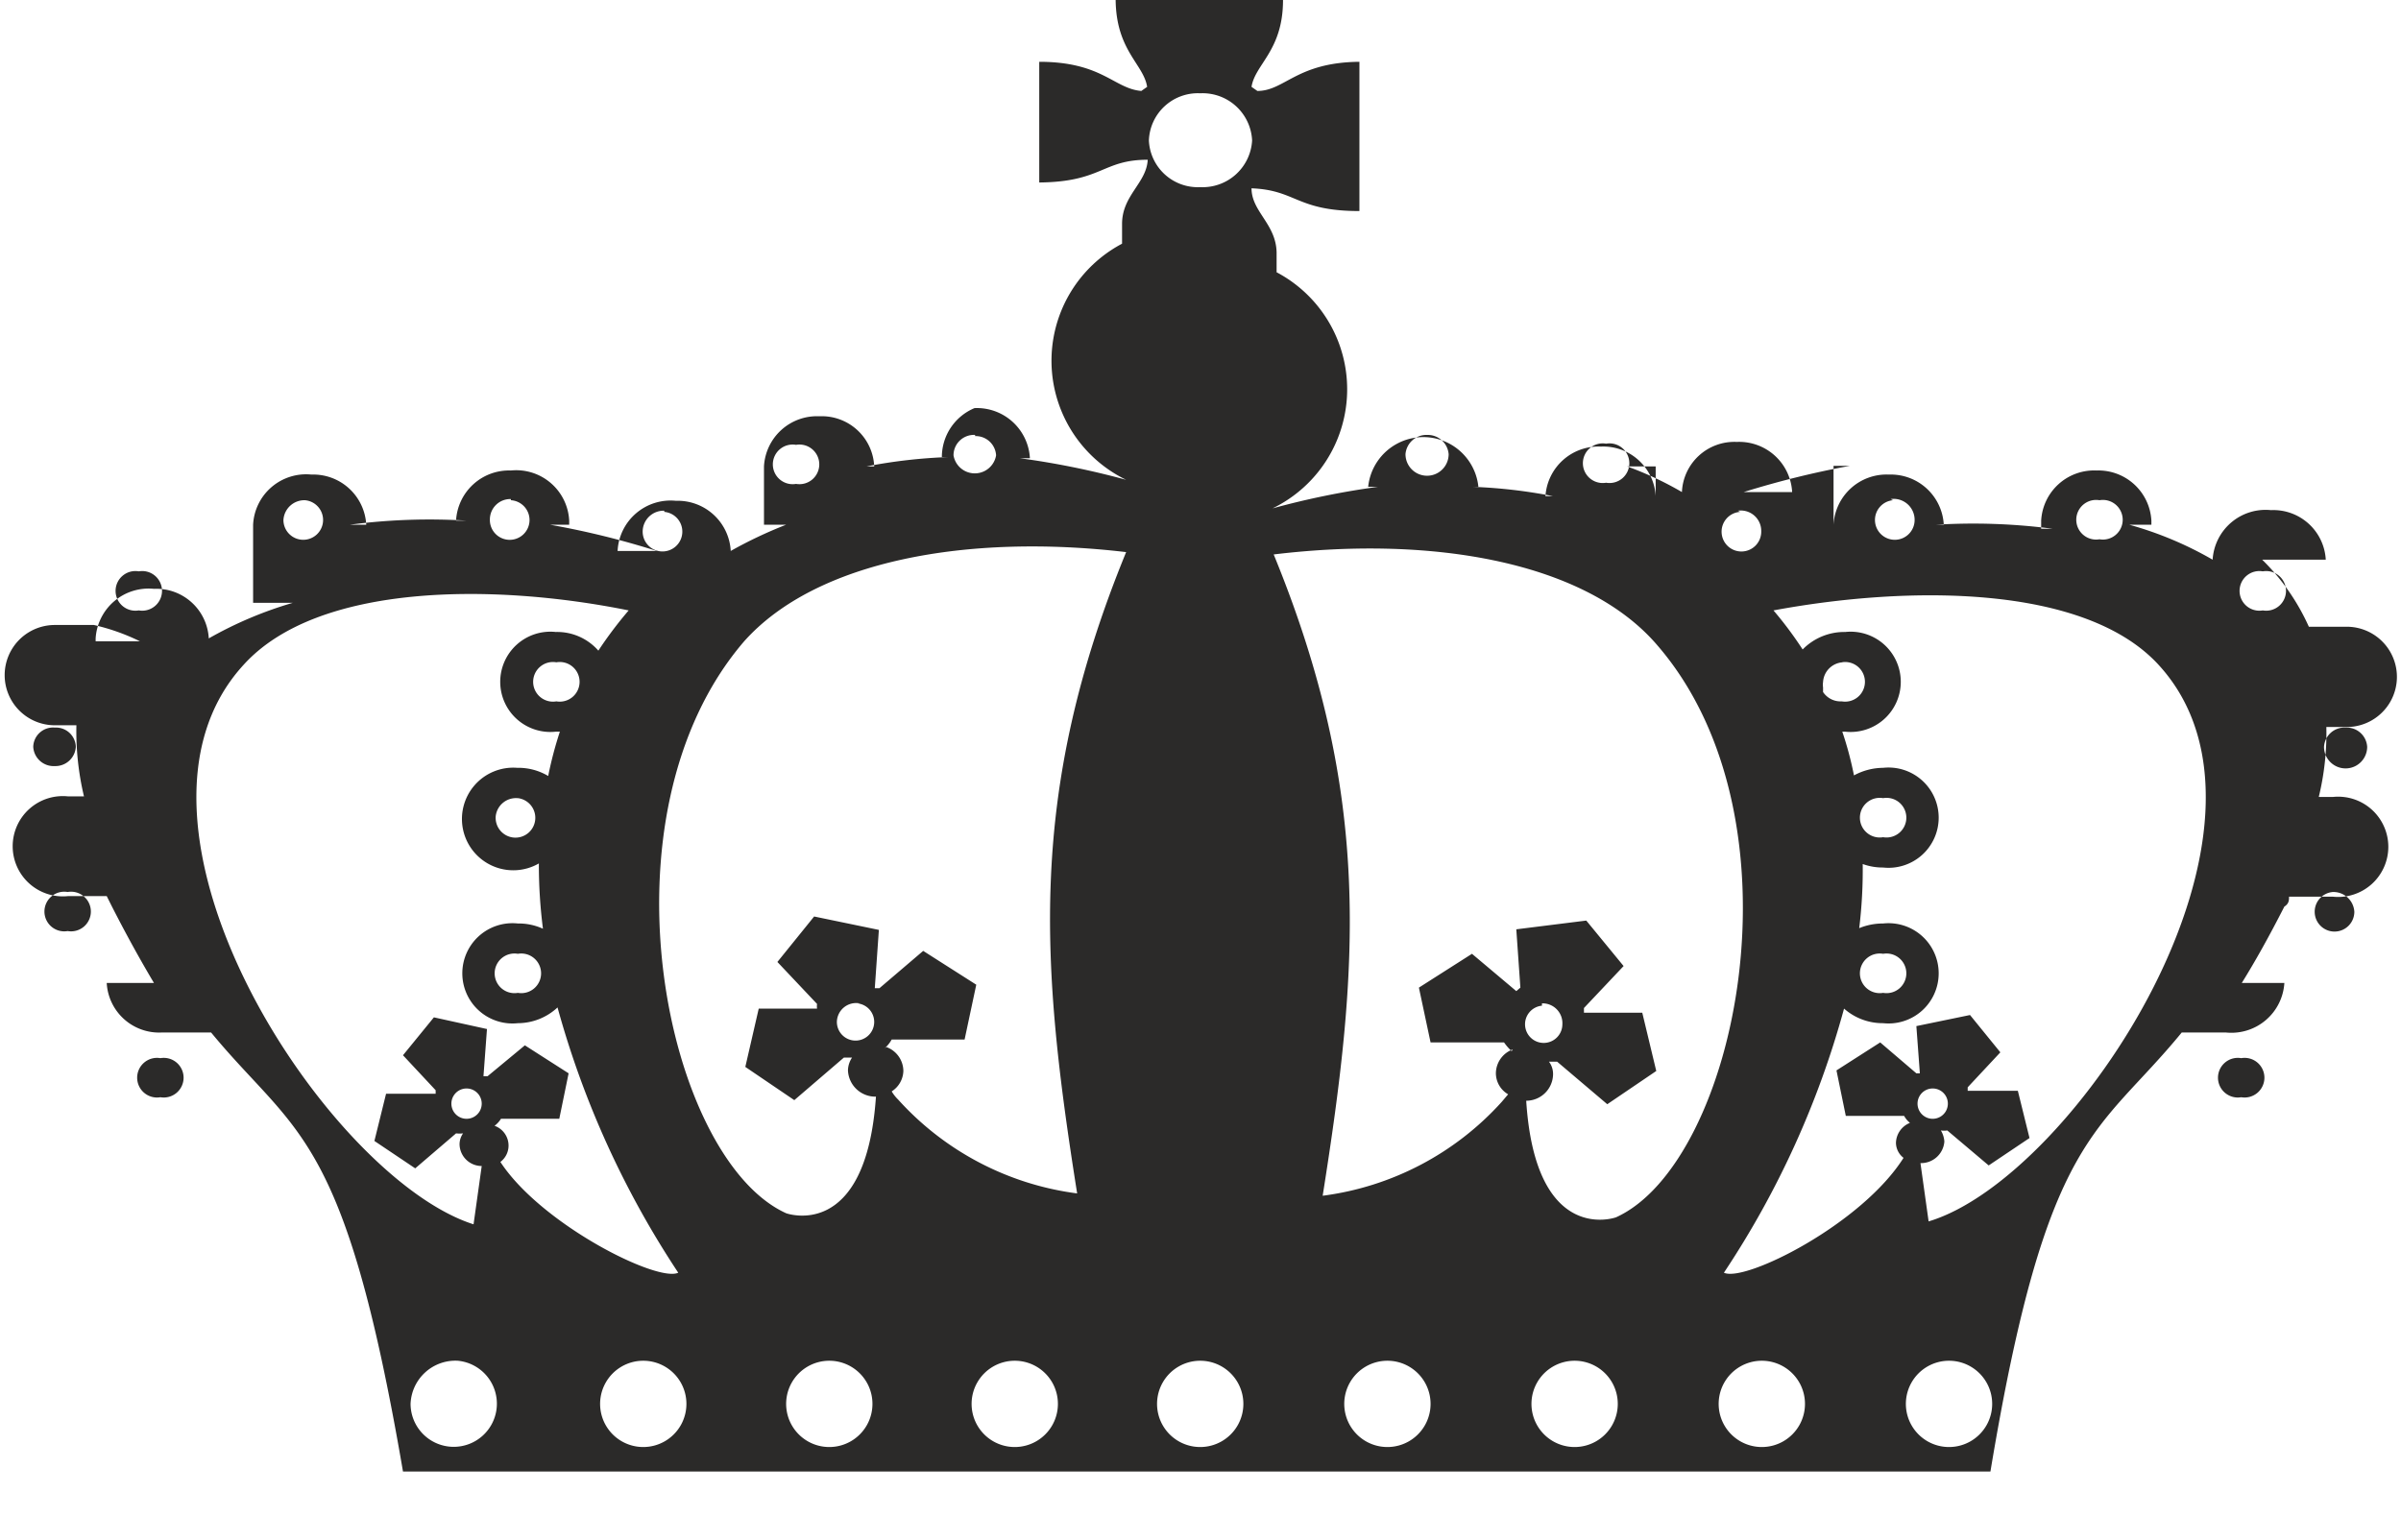 <svg xmlns="http://www.w3.org/2000/svg" viewBox="0 0 41.17 26.41"><defs><style>.cls-1{fill:#2b2a29;fill-rule:evenodd;}</style></defs><g id="Слой_2" data-name="Слой 2"><g id="Слой_1-2" data-name="Слой 1"><path class="cls-1" d="M35,8.93a.91.91,0,0,1,.95-.86.91.91,0,0,1,.94.86V9h0V9h0V9h0v0h0v0h0v0h0v0h0v0h-.38a6.14,6.14,0,0,1,1.43.6h0a.91.91,0,0,1,1-.85.9.9,0,0,1,.94.85v0h0v0h0v0h0v0h0v0h0v0h0v0H39.6v0h0v0h-.81a3.78,3.78,0,0,1,.8,1.15h.65a.86.86,0,1,1,0,1.72h-.35a4.64,4.64,0,0,1-.13,1.2H40a.86.86,0,1,1,0,1.71h-.75c0,.06,0,.12-.08.17-.26.51-.5.94-.73,1.31h.62v0h0l0,0h0v0h0v0h0l0,0h0v0h.11v0h0v0h0v0h0v0h0v0h0v0h0v0h0v0a.91.91,0,0,1-1,.85h-.51l0,0h-.25v0h0v0c-1.44,1.76-2.31,1.69-3.28,7.53H6.91c-1-5.85-1.84-5.77-3.29-7.53h0v0H2.77a.9.9,0,0,1-.94-.85v0h0v0h0v0h0v0h0v0h0v0h0v0h0v0h.27l0,0h0l0,0h.54c-.22-.37-.46-.8-.72-1.31l-.09-.18H1.17a.86.86,0,1,1,0-1.71h.27a4.83,4.83,0,0,1-.13-1.22H.94a.86.86,0,1,1,0-1.72h.67A3.62,3.62,0,0,1,2.4,11H1.74v0h0v0H1.64v0h0v0h0v0h0v0h0v0h0v0h0v0h0v0h0v0h0v0h0v0h0v0h0v0h0v0h0v0h0v0h0v0h0v-.05a.91.91,0,0,1,1-.85.9.9,0,0,1,.94.85h0a6.71,6.71,0,0,1,1.44-.61h0l0,0H4.5v0h0v0h0v0H4.34v0h0v0h0v0h0V9h0v0a.91.91,0,0,1,1-.86.91.91,0,0,1,.94.86H6a10.46,10.46,0,0,1,2-.07H7.82a.91.91,0,0,1,.94-.86.91.91,0,0,1,1,.86V9h0V9h0v0H9.5v0H9.43a14.34,14.34,0,0,1,1.83.45l0,0H10.7v0h0v0h0v0h-.11v0h0v0h0v0h0v0h0v0h0v0h0v0a.91.91,0,0,1,1-.86.91.91,0,0,1,.94.86h0a7.53,7.53,0,0,1,.95-.45h-.38v0h0v0h0v0h0v0h0v0h0v0h0V8h0a.91.91,0,0,1,.95-.86.9.9,0,0,1,.94.86h-.13a8.94,8.94,0,0,1,1.4-.16h-.11A.91.91,0,0,1,16.71,7a.91.91,0,0,1,.95.86h-.17a14,14,0,0,1,1.82.37,2.27,2.27,0,0,1-.07-4.05l0-.34c0-.49.42-.7.44-1.1-.78,0-.78.38-1.86.39V1.06c1.08,0,1.28.46,1.75.5l.1-.07c-.06-.39-.53-.62-.54-1.49H22c0,.87-.48,1.1-.54,1.49l.1.07c.47,0,.67-.49,1.75-.5V3.62c-1.08,0-1.08-.36-1.85-.39,0,.4.42.61.43,1.1l0,.34a2.27,2.27,0,0,1-.07,4.05,13.86,13.86,0,0,1,1.81-.37h-.17a.95.95,0,0,1,1.89,0h-.11a8.82,8.82,0,0,1,1.39.16h-.13a.91.91,0,0,1,.95-.85.9.9,0,0,1,.94.85V8h0v0h0v0h0v0h0v0h0v0h0v0H27.9a5.78,5.78,0,0,1,.94.44h0a.9.9,0,0,1,.94-.86.91.91,0,0,1,.95.86v0h0v0h0v0h0v0h0v0h0v0h0v0h0v0h0v0h0v0h-.07l0,0v0h-.19l0,0H29.9l0,0a15.58,15.58,0,0,1,1.82-.45h-.28V9h0v0a.91.91,0,0,1,.95-.86.91.91,0,0,1,.94.86h-.13a10.49,10.49,0,0,1,2,.07h0v0h0v0H35V9h0ZM2.75,18.15a.34.34,0,1,1,0,.67.34.34,0,1,1,0-.67ZM1.16,15.3a.34.34,0,1,1,0,.67.34.34,0,1,1,0-.67ZM.94,12.48a.34.34,0,0,1,.36.33.35.35,0,0,1-.36.33.35.35,0,0,1-.37-.33A.34.34,0,0,1,.94,12.48ZM2.38,9.8a.34.34,0,1,1,0,.67.34.34,0,1,1,0-.67ZM5.23,8.58a.34.34,0,1,1-.37.34A.36.36,0,0,1,5.23,8.58Zm3.53,0a.34.34,0,1,1-.36.33A.35.35,0,0,1,8.76,8.56Zm2.63.2a.34.34,0,1,1-.37.33A.36.36,0,0,1,11.39,8.76Zm2.26-1.15a.34.34,0,1,1,0,.67.34.34,0,1,1,0-.67Zm3.07-.15a.35.35,0,0,1,.36.33.37.37,0,0,1-.73,0A.35.35,0,0,1,16.72,7.46ZM38.43,18.15a.34.34,0,1,0,0,.67.34.34,0,1,0,0-.67ZM40,15.3a.34.34,0,1,0,.37.34A.36.36,0,0,0,40,15.3Zm.22-2.82a.35.35,0,0,0-.37.33.37.37,0,0,0,.74,0A.35.35,0,0,0,40.25,12.48ZM38.8,9.8a.34.34,0,1,0,0,.67.34.34,0,1,0,0-.67ZM36,8.58a.34.34,0,1,0,0,.67.34.34,0,1,0,0-.67Zm-3.54,0a.34.34,0,1,0,.37.33A.36.36,0,0,0,32.42,8.56Zm-2.62.2a.34.34,0,1,0,.36.33A.35.35,0,0,0,29.8,8.76ZM27.54,7.61a.34.34,0,1,0,0,.67.34.34,0,1,0,0-.67Zm-3.07-.15a.36.36,0,0,0-.37.33.37.37,0,0,0,.74,0A.36.36,0,0,0,24.47,7.46ZM7.85,23.34a.74.74,0,1,1-.81.74A.77.77,0,0,1,7.85,23.34Zm3.18,0a.74.74,0,1,1,0,1.48.74.74,0,1,1,0-1.48Zm3.19,0a.74.74,0,1,1,0,1.48.74.74,0,1,1,0-1.48Zm3.18,0a.74.74,0,1,1,0,1.48.74.74,0,1,1,0-1.48Zm6.39,0a.74.74,0,1,1,0,1.48.74.74,0,1,1,0-1.48Zm3.21,0a.74.74,0,1,1,0,1.48.74.74,0,1,1,0-1.48Zm3.21,0a.74.74,0,1,1,0,1.48.74.74,0,1,1,0-1.48Zm-9.63,0a.74.74,0,1,1,0,1.48.74.74,0,1,1,0-1.48Zm12.84,0a.74.74,0,1,1,0,1.48.74.74,0,1,1,0-1.48ZM20.58,1.6a.85.85,0,0,1,.89.81.85.85,0,0,1-.89.8.84.84,0,0,1-.88-.8A.84.84,0,0,1,20.58,1.6Zm11.06,9.24a1,1,0,0,0-.73.3,6.48,6.48,0,0,0-.5-.67c2.31-.43,5.33-.45,6.6.93,2.53,2.75-1.43,8.8-3.94,9.55l-.14-1h0a.4.4,0,0,0,.41-.37.42.42,0,0,0-.06-.19.35.35,0,0,0,.11,0l.71.6.7-.47-.2-.81h-.86s0,0,0-.06l.56-.6-.52-.64-.92.19.06.81-.06,0h0l-.62-.53-.75.48.16.78,1,0h0a.4.4,0,0,0,.1.12.38.38,0,0,0-.24.34.33.33,0,0,0,.13.26C31.92,21,29.92,22,29.56,21.83a15.57,15.57,0,0,0,2.06-4.53,1,1,0,0,0,.67.25.86.86,0,1,0,0-1.71,1.07,1.07,0,0,0-.41.08,8.29,8.29,0,0,0,.06-1.1,1,1,0,0,0,.35.06.86.86,0,1,0,0-1.71,1.06,1.06,0,0,0-.5.13,5.89,5.89,0,0,0-.2-.75h.05a.86.86,0,1,0,0-1.71Zm0,.52a.36.36,0,0,0-.38.34.29.29,0,0,0,0,.09l0,.08a.36.36,0,0,0,.32.16.34.34,0,1,0,0-.67Zm.65,2.33a.34.34,0,1,0,0,.67.34.34,0,1,0,0-.67Zm0,2.67a.34.34,0,1,0,0,.67.34.34,0,1,0,0-.67ZM8.88,15.84a1,1,0,0,1,.43.09,8.63,8.63,0,0,1-.07-1.12.88.88,0,1,1-.37-1.64,1,1,0,0,1,.53.14,6.53,6.53,0,0,1,.2-.76H9.53a.86.86,0,1,1,0-1.71.94.94,0,0,1,.73.32,6.92,6.92,0,0,1,.52-.69C8.46,10,5.45,10,4.18,11.4,1.65,14.15,5.61,20.2,8.12,21l.14-1a.38.38,0,0,1-.38-.37.33.33,0,0,1,.06-.19.53.53,0,0,1-.12,0l-.7.6-.7-.47.2-.81h.85l0-.06-.56-.6.53-.65.91.2-.06.81.07,0h0L9,17.93l.75.48-.16.78-1,0h0a.43.43,0,0,1-.11.12.36.36,0,0,1,.24.34.35.35,0,0,1-.14.28C9.28,21,11.27,22,11.63,21.83a15.83,15.83,0,0,1-2.07-4.55,1,1,0,0,1-.68.27.86.86,0,1,1,0-1.71Zm0,.52a.34.34,0,1,1,0,.67.34.34,0,1,1,0-.67Zm0-2.67A.34.34,0,1,1,8.5,14,.35.35,0,0,1,8.87,13.69Zm.66-2.33a.34.34,0,1,1,0,.67.34.34,0,1,1,0-.67ZM8,18.67a.26.26,0,1,1,0,.52.26.26,0,1,1,0-.52Zm7.2-.71a.44.44,0,0,1,.29.41.43.43,0,0,1-.2.35.67.67,0,0,0,.11.14,5,5,0,0,0,3.07,1.61c-.62-3.91-.86-6.85.84-11C16.6,9.15,14,9.61,12.76,11c-2.58,3-1.35,8.87.72,9.81,0,0,1.37.5,1.54-2a.47.47,0,0,1-.48-.45.41.41,0,0,1,.07-.22l-.14,0-.85.73-.84-.57.23-1,1,0a.3.3,0,0,1,0-.08l-.68-.72.63-.78,1.11.23-.07,1,.08,0h0l.75-.64.91.58-.2.94-1.25,0h0a.57.57,0,0,1-.12.15Zm-.5-.75a.32.32,0,1,1-.35.32A.33.33,0,0,1,14.74,17.21Zm18.44,1.46a.26.26,0,1,0,0,.52.26.26,0,1,0,0-.52ZM25.94,18a.44.44,0,0,0-.29.41.42.42,0,0,0,.21.36l-.11.13a5,5,0,0,1-3.07,1.61c.62-3.91.86-6.85-.84-11,2.74-.33,5.36.13,6.58,1.56,2.59,3,1.36,8.87-.71,9.81,0,0-1.38.5-1.54-2a.46.46,0,0,0,.46-.44.35.35,0,0,0-.07-.23l.14,0,.86.73.84-.57-.24-1-1,0,0-.08.68-.72-.64-.78L26,15.94l.07,1L26,17h0l-.76-.64-.91.58.2.94,1.26,0h0a.93.93,0,0,0,.13.15Zm.5-.75a.32.32,0,1,0,.35.32A.34.34,0,0,0,26.44,17.21Z"/></g></g></svg>